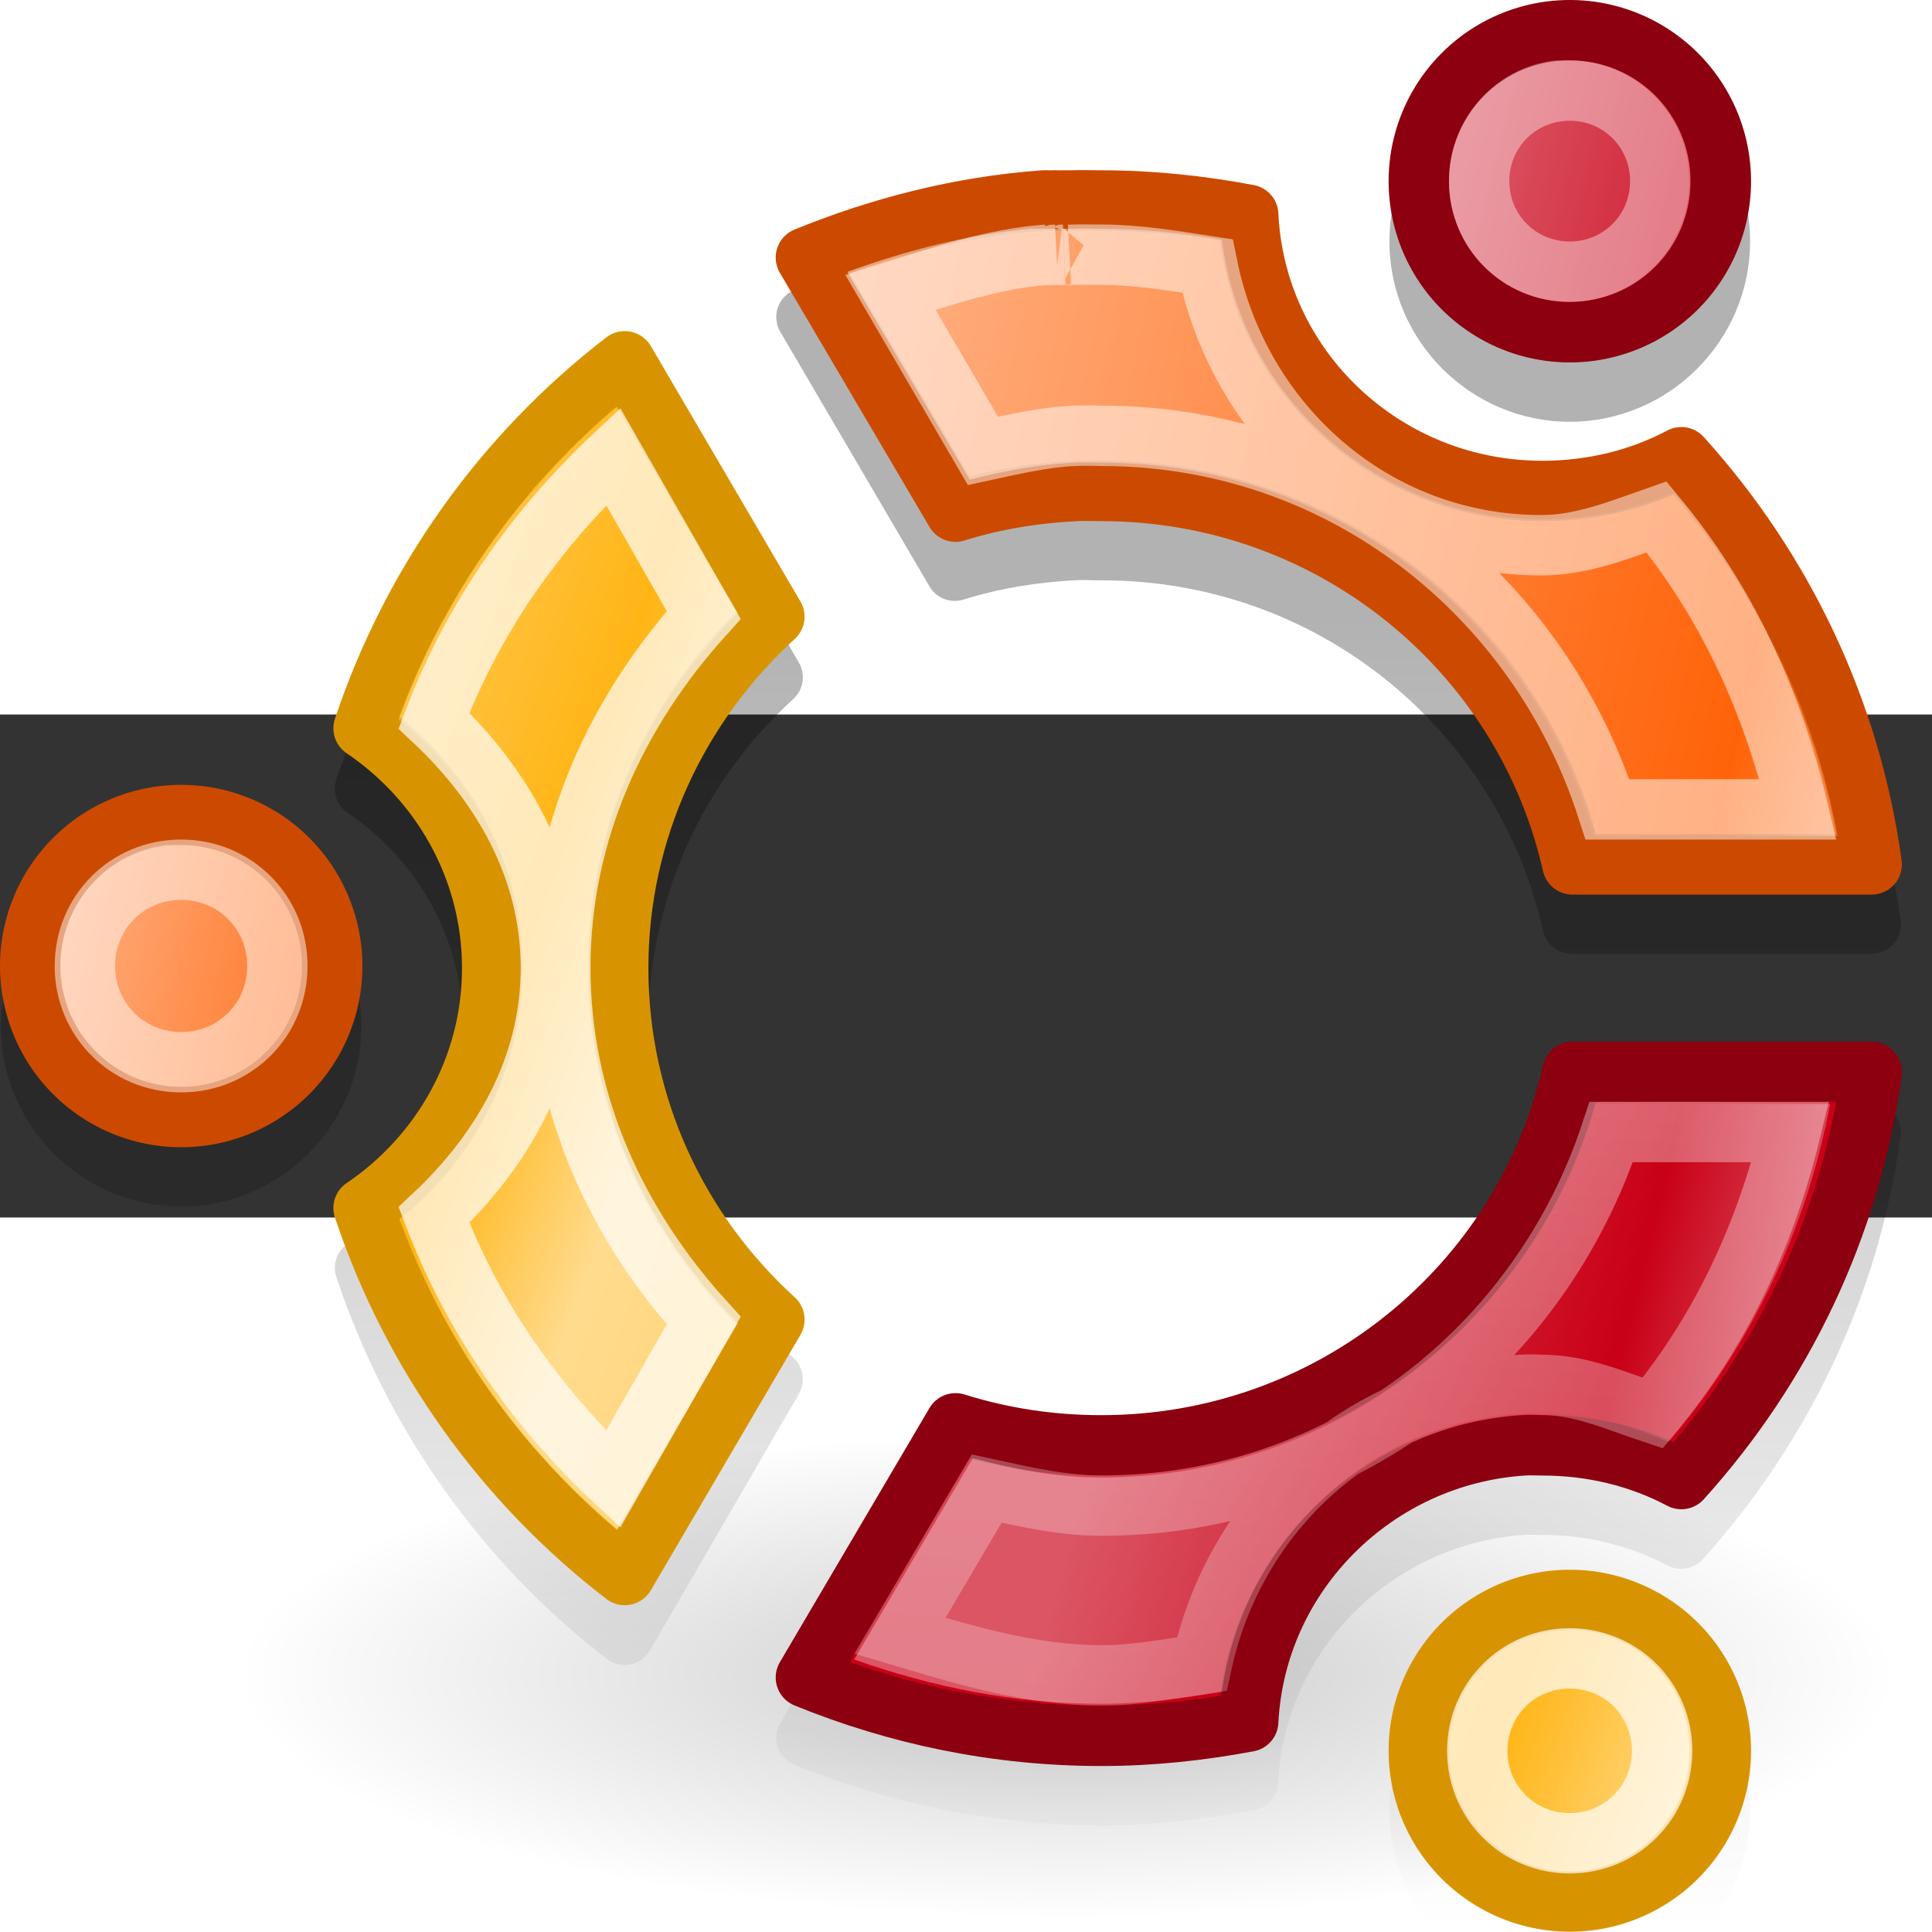 <?xml version="1.0" encoding="UTF-8" standalone="no"?>
<!-- Generator: Adobe Illustrator 11 Build 196, SVG Export Plug-In . SVG Version: 6.0.0 Build 78)  -->
<svg
   xmlns:i="http://ns.adobe.com/AdobeIllustrator/10.0/"
   xmlns:dc="http://purl.org/dc/elements/1.1/"
   xmlns:cc="http://web.resource.org/cc/"
   xmlns:rdf="http://www.w3.org/1999/02/22-rdf-syntax-ns#"
   xmlns:svg="http://www.w3.org/2000/svg"
   xmlns="http://www.w3.org/2000/svg"
   xmlns:xlink="http://www.w3.org/1999/xlink"
   xmlns:sodipodi="http://sodipodi.sourceforge.net/DTD/sodipodi-0.dtd"
   xmlns:inkscape="http://www.inkscape.org/namespaces/inkscape"
   i:viewOrigin="109.6177 487.4321"
   i:rulerOrigin="123 -123.6133"
   i:pageBounds="-123 718.8887 718.8896 123.6133"
   width="32"
   height="32"
   viewBox="0 0 360.267 93.793"
   overflow="visible"
   enable-background="new 0 0 360.267 93.793"
   xml:space="preserve"
   id="svg2"
   sodipodi:version="0.32"
   inkscape:version="0.45"
   sodipodi:docname="start-here.svg"
   sodipodi:docbase="/home/lapo/Icone/tangerine-icon-theme/32x32/places"
   version="1.0"
   inkscape:export-filename="/home/lapo/Desktop/start-here.png"
   inkscape:export-xdpi="90"
   inkscape:export-ydpi="90"
   inkscape:output_extension="org.inkscape.output.svg.inkscape"><rect x="0" y="0" width="360.267" height="93.793" fill="#333333" stroke="none"/><defs
     id="defs42"><linearGradient
       inkscape:collect="always"
       id="linearGradient3385"><stop
         style="stop-color:#ffffff;stop-opacity:1;"
         offset="0"
         id="stop3387" /><stop
         style="stop-color:#ffffff;stop-opacity:0;"
         offset="1"
         id="stop3389" /></linearGradient><linearGradient
       inkscape:collect="always"
       id="linearGradient3356"><stop
         style="stop-color:#000000;stop-opacity:1;"
         offset="0"
         id="stop3358" /><stop
         style="stop-color:#000000;stop-opacity:0;"
         offset="1"
         id="stop3360" /></linearGradient><linearGradient
       id="linearGradient1334"><stop
         style="stop-color:#ffffff;stop-opacity:1;"
         offset="0"
         id="stop1336" /><stop
         id="stop1346"
         offset="0.25"
         style="stop-color:#ffffff;stop-opacity:0;" /><stop
         id="stop1342"
         offset="0.345"
         style="stop-color:#ffffff;stop-opacity:1;" /><stop
         style="stop-color:#ffffff;stop-opacity:0;"
         offset="0.863"
         id="stop1344" /><stop
         style="stop-color:#ffffff;stop-opacity:1;"
         offset="1"
         id="stop1338" /></linearGradient><linearGradient
       inkscape:collect="always"
       id="linearGradient4187"><stop
         style="stop-color:#000000;stop-opacity:1;"
         offset="0"
         id="stop4189" /><stop
         style="stop-color:#000000;stop-opacity:0;"
         offset="1"
         id="stop4191" /></linearGradient><radialGradient
       inkscape:collect="always"
       xlink:href="#linearGradient4187"
       id="radialGradient3277"
       gradientUnits="userSpaceOnUse"
       gradientTransform="matrix(8.716285e-6,-0.666,0.958,0,178.49,133.087)"
       cx="191.414"
       cy="7.786"
       fx="191.414"
       fy="7.786"
       r="153.397" /><linearGradient
       inkscape:collect="always"
       xlink:href="#linearGradient1334"
       id="linearGradient3319"
       gradientUnits="userSpaceOnUse"
       gradientTransform="matrix(6.4,0,0,6.456,52.61,-75.576)"
       x1="3.52"
       y1="16.549"
       x2="45.431"
       y2="31.877" /><linearGradient
       inkscape:collect="always"
       xlink:href="#linearGradient1334"
       id="linearGradient3323"
       gradientUnits="userSpaceOnUse"
       gradientTransform="matrix(6.4,0,0,6.432,52.615,-129.205)"
       x1="31.785"
       y1="14.883"
       x2="76.799"
       y2="26.226" /><linearGradient
       inkscape:collect="always"
       xlink:href="#linearGradient1334"
       id="linearGradient3327"
       gradientUnits="userSpaceOnUse"
       gradientTransform="matrix(6.433,0,0,6.44,-1.608,-102.057)"
       x1="1.045"
       y1="22.383"
       x2="45.431"
       y2="31.877" /><linearGradient
       inkscape:collect="always"
       xlink:href="#linearGradient1334"
       id="linearGradient3331"
       gradientUnits="userSpaceOnUse"
       gradientTransform="matrix(7.832,0,0,7.738,-6.119,-131.644)"
       x1="3.52"
       y1="16.549"
       x2="45.431"
       y2="31.877" /><linearGradient
       inkscape:collect="always"
       xlink:href="#linearGradient1334"
       id="linearGradient3335"
       gradientUnits="userSpaceOnUse"
       gradientTransform="matrix(7.832,0,0,7.738,-6.119,-131.644)"
       x1="1.045"
       y1="22.383"
       x2="45.431"
       y2="31.877" /><linearGradient
       inkscape:collect="always"
       xlink:href="#linearGradient1334"
       id="linearGradient3339"
       gradientUnits="userSpaceOnUse"
       gradientTransform="matrix(7.832,0,0,7.738,-6.119,-131.644)"
       x1="31.785"
       y1="14.883"
       x2="76.799"
       y2="26.226" /><linearGradient
       inkscape:collect="always"
       xlink:href="#linearGradient3356"
       id="linearGradient3362"
       x1="249.974"
       y1="-27.89"
       x2="249.974"
       y2="215.079"
       gradientUnits="userSpaceOnUse" /><linearGradient
       inkscape:collect="always"
       xlink:href="#linearGradient3385"
       id="linearGradient3391"
       x1="23.473"
       y1="14.625"
       x2="20.594"
       y2="48.087"
       gradientUnits="userSpaceOnUse" /></defs><sodipodi:namedview
     inkscape:window-height="949"
     inkscape:window-width="1280"
     inkscape:pageshadow="2"
     inkscape:pageopacity="0.0"
     borderopacity="1.0"
     bordercolor="#666666"
     pagecolor="#ffffff"
     id="base"
     gridspacingx="0.5px"
     gridspacingy="0.5px"
     showgrid="false"
     inkscape:zoom="1"
     inkscape:cx="17.10056"
     inkscape:cy="17.141276"
     inkscape:window-x="9"
     inkscape:window-y="69"
     inkscape:current-layer="layer4"
     gridempspacing="2"
     showguides="false"
     inkscape:guide-bbox="true"
     fill="#babdb6"
     stroke="#babdb6"
     showborder="false"
     inkscape:showpageshadow="false"
     width="32px"
     height="32px"><sodipodi:guide
       orientation="vertical"
       position="26.996"
       id="guide2248" /><sodipodi:guide
       orientation="horizontal"
       position="24.005"
       id="guide2250" /></sodipodi:namedview><g
     inkscape:groupmode="layer"
     id="layer5"
     inkscape:label="shadows"
     style="display:inline" /><g
     inkscape:groupmode="layer"
     id="layer3"
     inkscape:label="Main shape"
     style="display:inline" /><g
     inkscape:groupmode="layer"
     id="layer1"
     inkscape:label="face"
     style="display:inline" /><g
     inkscape:groupmode="layer"
     id="layer4"
     inkscape:label="inner stroke"
     style="display:inline"><path
       transform="matrix(1.052,0,0,0.445,3.285,176.582)"
       d="M 339.345 5.683 A 153.397 110.674 0 1 1  32.551,5.683 A 153.397 110.674 0 1 1  339.345 5.683 z"
       sodipodi:ry="110.67352"
       sodipodi:rx="153.39676"
       sodipodi:cy="5.6829548"
       sodipodi:cx="185.9478"
       id="path4069"
       style="opacity:0.2;fill:url(#radialGradient3277);fill-opacity:1;stroke:none;stroke-width:2;stroke-miterlimit:4;stroke-dasharray:none;stroke-opacity:1;display:inline"
       sodipodi:type="arc" /><path
       sodipodi:type="inkscape:offset"
       inkscape:radius="5.4560966"
       inkscape:original="M 292.71875 -127.59375 C 277.18223 -127.59375 264.56252 -115.00526 264.5625 -99.46875 C 264.5625 -83.932238 277.18225 -71.3125 292.71875 -71.3125 C 308.25526 -71.312499 320.87502 -83.932237 320.875 -99.46875 C 320.87501 -115.00526 308.25528 -127.59375 292.71875 -127.59375 z M 194.5625 -95.9375 C 178.96735 -94.798359 164.05963 -91.019898 150.21875 -85.375 L 178.03125 -37.90625 C 185.19054 -40.149821 192.69226 -41.356996 200.53125 -41.75 C 202.0657 -41.826934 203.91506 -41.75 205.46875 -41.75 C 248.45383 -41.750003 284.11102 -11.910279 293.0625 27.90625 L 349 27.90625 C 345.03628 -1.0379952 332.24842 -27.311857 313.46875 -48.09375 C 305.75599 -44.000301 296.80018 -41.75 287.4375 -41.75 C 258.04121 -41.750003 234.25809 -64.410358 232.90625 -93.125 C 224.05916 -94.795037 214.80251 -95.9375 205.46875 -95.9375 C 203.5942 -95.9375 201.70111 -96.007323 199.84375 -95.9375 C 199.23912 -95.914773 198.6652 -95.967552 198.0625 -95.9375 C 197.49464 -95.909187 196.87887 -95.972314 196.3125 -95.9375 C 195.76384 -95.903776 195.10969 -95.97747 194.5625 -95.9375 z M 116.46875 -66.03125 C 93.976683 -48.72939 77.042118 -24.737485 67.90625 2.5625 C 82.337172 12.32246 91.8125 28.679621 91.8125 47.25 C 91.812498 65.820381 82.33717 82.177555 67.90625 91.9375 C 77.039082 119.24414 93.968834 143.24649 116.46875 160.53125 L 144.25 112.6875 C 126.3649 96.424244 115.40625 73.134273 115.40625 47.25 C 115.40625 21.375074 126.38662 -1.8837856 144.25 -18.1875 L 116.46875 -66.03125 z M 33.78125 18.75 C 18.244734 18.749999 5.6249998 31.354266 5.625 46.90625 C 5.6250002 62.458234 18.244734 75.03125 33.78125 75.03125 C 49.317766 75.031248 61.906248 62.458222 61.90625 46.90625 C 61.906251 31.354267 49.317765 18.75 33.78125 18.75 z M 293.0625 66.59375 C 284.11104 106.41029 248.45383 136.25 205.46875 136.25 C 195.95239 136.25003 186.62109 134.72186 178.03125 132.03125 L 150.21875 179.53125 C 167.2156 186.46376 185.94256 190.4375 205.46875 190.4375 C 214.80251 190.43754 224.05914 189.29503 232.90625 187.625 C 234.26908 160.11548 256.55045 137.98837 284.28125 136.25 C 285.4449 136.17708 286.25536 136.25001 287.4375 136.25 C 296.80019 136.25001 305.75598 138.5003 313.46875 142.59375 C 332.24844 121.81186 345.03628 95.53801 349 66.59375 L 293.0625 66.59375 z M 292.71875 165.09375 C 277.18223 165.09375 264.56252 177.71825 264.5625 193.25 C 264.5625 208.78177 277.18225 221.40626 292.71875 221.40625 C 308.25526 221.40626 320.87502 208.78177 320.875 193.25 C 320.87501 177.71825 308.25528 165.09374 292.71875 165.09375 z "
       style="opacity:0.3;fill:url(#linearGradient3362);fill-opacity:1.0;stroke:none;stroke-width:11.258;stroke-miterlimit:4;stroke-dasharray:none;stroke-opacity:1;display:inline"
       id="path3354"
       d="M 292.719,-133.062 C 274.235,-133.062 259.094,-117.96 259.094,-99.469 C 259.094,-80.978 274.228,-65.844 292.719,-65.844 C 311.21,-65.844 326.344,-80.978 326.344,-99.469 C 326.344,-117.96 311.202,-133.062 292.719,-133.062 z M 205.469,-101.406 C 203.73,-101.406 201.758,-101.455 199.625,-101.375 C 199.467,-101.369 198.873,-101.429 197.781,-101.375 C 197.812,-101.377 197.18,-101.449 195.969,-101.375 C 196.171,-101.387 195.505,-101.473 194.156,-101.375 C 177.939,-100.19 162.477,-96.278 148.156,-90.438 C 146.689,-89.842 145.553,-88.638 145.043,-87.138 C 144.533,-85.639 144.7,-83.992 145.5,-82.625 L 173.312,-35.156 C 174.592,-32.954 177.225,-31.929 179.656,-32.688 C 186.311,-34.773 193.358,-35.939 200.812,-36.312 C 201.946,-36.369 203.735,-36.281 205.469,-36.281 C 245.929,-36.281 279.351,-8.267 287.75,29.094 C 288.3,31.588 290.508,33.367 293.062,33.375 L 349,33.375 C 350.581,33.376 352.084,32.691 353.121,31.498 C 354.158,30.305 354.627,28.721 354.406,27.156 C 350.289,-2.911 337.019,-30.185 317.531,-51.75 C 315.851,-53.612 313.118,-54.089 310.906,-52.906 C 304.007,-49.245 295.926,-47.219 287.438,-47.219 C 260.845,-47.219 239.561,-67.528 238.344,-93.375 C 238.234,-95.906 236.396,-98.029 233.906,-98.5 C 224.823,-100.215 215.248,-101.406 205.469,-101.406 z M 116.156,-71.469 C 115.066,-71.402 114.021,-71.011 113.156,-70.344 C 89.781,-52.363 72.193,-27.468 62.719,0.844 C 61.944,3.168 62.813,5.724 64.844,7.094 C 77.849,15.89 86.344,30.536 86.344,47.25 C 86.344,63.964 77.849,78.61 64.844,87.406 C 62.813,88.776 61.944,91.332 62.719,93.656 C 72.19,121.974 89.77,146.878 113.156,164.844 C 114.397,165.798 115.988,166.173 117.524,165.874 C 119.061,165.575 120.395,164.631 121.188,163.281 L 148.969,115.438 C 150.259,113.209 149.816,110.383 147.906,108.656 C 131.119,93.391 120.875,71.594 120.875,47.25 C 120.875,22.919 131.16,1.156 147.938,-14.156 C 149.837,-15.891 150.266,-18.717 148.969,-20.938 L 121.188,-68.781 C 120.149,-70.552 118.205,-71.591 116.156,-71.469 z M 33.781,13.281 C 15.294,13.281 0.156,28.403 0.156,46.906 C 0.156,65.41 15.301,80.5 33.781,80.5 C 52.261,80.5 67.375,65.402 67.375,46.906 C 67.375,28.41 52.269,13.281 33.781,13.281 z M 293.062,61.125 C 290.508,61.133 288.3,62.912 287.75,65.406 C 279.351,102.767 245.929,130.781 205.469,130.781 C 196.537,130.781 187.733,129.342 179.656,126.812 C 177.225,126.054 174.592,127.079 173.312,129.281 L 145.5,176.781 C 144.7,178.148 144.533,179.795 145.043,181.294 C 145.553,182.794 146.689,183.998 148.156,184.594 C 165.776,191.78 185.202,195.906 205.469,195.906 C 215.248,195.906 224.823,194.715 233.906,193 C 236.385,192.532 238.22,190.426 238.344,187.906 C 239.568,163.188 259.597,143.256 284.625,141.688 C 285.404,141.639 286.031,141.719 287.438,141.719 C 295.926,141.719 304.007,143.745 310.906,147.406 C 313.118,148.589 315.851,148.112 317.531,146.25 C 337.019,124.685 350.289,97.411 354.406,67.344 C 354.627,65.779 354.158,64.195 353.121,63.002 C 352.084,61.809 350.581,61.124 349,61.125 L 293.062,61.125 z M 292.719,159.625 C 274.227,159.625 259.094,174.763 259.094,193.25 C 259.094,211.737 274.227,226.875 292.719,226.875 C 311.211,226.875 326.344,211.737 326.344,193.25 C 326.344,174.763 311.211,159.625 292.719,159.625 z "
       transform="translate(0,11.258)" /><path
       sodipodi:type="arc"
       style="fill:#ff6309;fill-opacity:1;stroke:#cc4a00;stroke-width:13.58;stroke-miterlimit:4;stroke-dasharray:none;stroke-opacity:1;display:inline"
       id="path2313"
       sodipodi:cx="41.351189"
       sodipodi:cy="46.856956"
       sodipodi:rx="33.967049"
       sodipodi:ry="33.967049"
       d="M 75.318 46.857 A 33.967 33.967 0 1 1  7.384,46.857 A 33.967 33.967 0 1 1  75.318 46.857 z"
       transform="matrix(0.829,0,0,0.829,-0.489,8.059)" /><path
       style="fill:#ff6309;fill-opacity:1;stroke:#cc4a00;stroke-width:11.258;stroke-linejoin:round;stroke-miterlimit:4;stroke-dasharray:none;stroke-opacity:1;display:inline"
       d="M 194.579,-95.856 C 178.984,-94.717 164.119,-90.861 150.278,-85.216 L 178.18,-37.821 C 185.339,-40.065 192.859,-41.297 200.698,-41.69 C 202.232,-41.767 203.794,-41.69 205.348,-41.69 C 248.333,-41.69 284.263,-11.865 293.214,27.952 L 349.018,27.952 C 345.054,-0.992 332.308,-27.195 313.529,-47.977 C 305.816,-43.884 296.948,-41.69 287.585,-41.69 C 258.189,-41.69 234.112,-64.481 232.76,-93.196 C 223.913,-94.866 214.682,-95.856 205.348,-95.856 C 203.473,-95.856 201.576,-95.926 199.719,-95.856 C 199.114,-95.833 198.608,-95.886 198.005,-95.856 C 197.437,-95.827 196.858,-95.891 196.292,-95.856 C 195.743,-95.822 195.126,-95.896 194.579,-95.856 z "
       id="path2338" /><path
       style="fill:#ffb515;fill-opacity:1;stroke:#d89400;stroke-width:11.258;stroke-linejoin:round;stroke-miterlimit:4;stroke-dasharray:none;stroke-opacity:1;display:inline"
       d="M 116.502,-65.871 C 94.01,-48.569 76.932,-24.738 67.797,2.562 C 82.227,12.322 91.782,28.726 91.782,47.297 C 91.782,65.867 82.227,82.272 67.797,92.032 C 76.929,119.338 94.002,143.18 116.502,160.464 L 144.404,112.828 C 126.519,96.564 115.279,73.181 115.279,47.297 C 115.279,21.422 126.541,-1.931 144.404,-18.234 L 116.502,-65.871 z "
       id="path2241" /><path
       sodipodi:type="arc"
       style="fill:#ffb515;fill-opacity:1;stroke:#d89400;stroke-width:13.589;stroke-miterlimit:4;stroke-dasharray:none;stroke-opacity:1;display:inline"
       id="path2317"
       sodipodi:cx="41.351189"
       sodipodi:cy="46.856956"
       sodipodi:rx="33.967049"
       sodipodi:ry="33.967049"
       d="M 75.318 46.857 A 33.967 33.967 0 1 1  7.384,46.857 A 33.967 33.967 0 1 1  75.318 46.857 z"
       transform="matrix(0.829,0,0,0.828,258.452,154.432)" /><path
       sodipodi:type="arc"
       style="fill:#c90016;fill-opacity:1;stroke:#8c000f;stroke-width:13.587;stroke-miterlimit:4;stroke-dasharray:none;stroke-opacity:1;display:inline"
       id="path2315"
       sodipodi:cx="41.351189"
       sodipodi:cy="46.856956"
       sodipodi:rx="33.967049"
       sodipodi:ry="33.967049"
       d="M 75.318 46.857 A 33.967 33.967 0 1 1  7.384,46.857 A 33.967 33.967 0 1 1  75.318 46.857 z"
       transform="matrix(0.829,0,0,0.829,258.452,-138.289)" /><path
       style="fill:#c90016;fill-opacity:1;stroke:#8c000f;stroke-width:11.258;stroke-linejoin:round;stroke-miterlimit:4;stroke-dasharray:none;stroke-opacity:1;display:inline"
       d="M 293.214,66.642 C 284.263,106.458 248.333,136.283 205.348,136.283 C 195.831,136.283 186.77,134.863 178.18,132.172 L 150.278,179.568 C 167.275,186.5 185.822,190.449 205.348,190.449 C 214.682,190.449 223.913,189.459 232.76,187.789 C 234.123,160.28 256.428,138.022 284.158,136.283 C 285.322,136.21 286.403,136.283 287.585,136.283 C 296.948,136.283 305.816,138.477 313.529,142.57 C 332.308,121.788 345.054,95.586 349.018,66.642 L 293.214,66.642 z "
       id="path2334" /><path
       sodipodi:type="inkscape:offset"
       inkscape:radius="-1.5447201"
       inkscape:original="M 115.53125 -59.8125 C 96.072816 -43.814965 81.012958 -22.733382 72.4375 1.34375 C 86.468934 11.950413 95.6875 28.505539 95.6875 47.28125 C 95.687503 66.056962 86.468934 82.643345 72.4375 93.25 C 81.008853 117.33377 96.070379 138.42195 115.53125 154.40625 L 139.5 113.3125 C 122.19189 96.466321 111.375 73.136728 111.375 47.28125 C 111.375 21.424155 122.2068 -1.8427399 139.5 -18.71875 L 115.53125 -59.8125 z "
       style="opacity:0.518;fill:url(#linearGradient3331);fill-opacity:1;stroke:none;stroke-width:11.258;stroke-miterlimit:4;stroke-dasharray:none;stroke-opacity:1;display:inline"
       id="path3329"
       d="M 115.125,-57.406 C 96.824,-41.953 82.604,-21.91 74.281,0.906 C 88.135,11.806 97.219,28.428 97.219,47.281 C 97.219,66.135 88.136,82.786 74.281,93.688 C 82.6,116.51 96.823,136.559 115.125,152 L 137.594,113.5 C 120.52,96.451 109.844,73.125 109.844,47.281 C 109.844,21.42 120.52,-1.862 137.594,-18.938 L 115.125,-57.406 z " /><path
       style="opacity:0.518;fill:url(#linearGradient3327);fill-opacity:1;stroke:none;stroke-width:11.258;stroke-linejoin:miter;stroke-miterlimit:4;stroke-dasharray:none;stroke-opacity:1;display:inline"
       d="M 31.161,24.332 C 19.932,25.6 11.258,35.254 11.258,46.873 C 11.258,59.35 21.311,69.413 33.775,69.413 C 46.239,69.413 56.292,59.35 56.292,46.873 C 56.292,34.395 46.239,24.332 33.775,24.332 C 32.949,24.332 32.286,24.308 31.966,24.332 C 31.693,24.353 31.431,24.301 31.161,24.332 z "
       id="path1330"
       sodipodi:nodetypes="csssssc" /><path
       sodipodi:type="inkscape:offset"
       inkscape:radius="-2.1109395"
       inkscape:original="M 295.90625 70.5 C 285.3558 110.38026 248.95868 140.15624 205.34375 140.15625 C 196.62689 140.15628 188.36856 138.46883 180.375 136.28125 L 156.15625 177.40625 C 171.52247 183.11935 187.97448 186.59376 205.34375 186.59375 C 213.56677 186.59377 221.69466 185.52295 229.59375 184.15625 C 232.70872 156.34201 255.40024 134.19322 283.90625 132.40625 C 285.38742 132.31343 286.57464 132.40626 287.59375 132.40625 C 296.25577 132.40625 304.34178 134.87329 311.8125 138.21875 C 328.35022 119.36386 339.48001 96.134475 343.875 70.5 L 295.90625 70.5 z "
       style="opacity:0.333;fill:url(#linearGradient3339);fill-opacity:1;stroke:none;stroke-width:11.258;stroke-miterlimit:4;stroke-dasharray:none;stroke-opacity:1;display:inline"
       id="path3337"
       d="M 297.438,72.625 C 286.101,112.6 249.329,142.281 205.344,142.281 C 196.932,142.281 189.016,140.696 181.406,138.688 L 159.281,176.219 C 173.769,181.348 189.134,184.469 205.344,184.469 C 212.917,184.469 220.439,183.492 227.844,182.25 C 231.787,154.234 254.841,132.127 283.781,130.312 C 285.42,130.21 286.703,130.281 287.594,130.281 C 296.065,130.281 303.928,132.57 311.156,135.656 C 326.369,117.917 336.768,96.39 341.281,72.625 L 297.438,72.625 z " /><path
       style="opacity:0.518;fill:url(#linearGradient3319);fill-opacity:1;stroke:none;stroke-width:11.258;stroke-miterlimit:4;stroke-dasharray:none;stroke-opacity:1;display:inline"
       d="M 289.999,170.576 C 278.828,171.848 270.2,181.526 270.2,193.174 C 270.2,205.683 280.199,215.772 292.598,215.772 C 304.998,215.772 314.997,205.683 314.997,193.174 C 314.997,180.665 304.998,170.576 292.598,170.576 C 291.777,170.576 291.117,170.552 290.799,170.576 C 290.528,170.597 290.267,170.546 289.999,170.576 z "
       id="path3317"
       sodipodi:nodetypes="csssssc" /><path
       style="opacity:0.333;fill:url(#linearGradient3323);fill-opacity:1;stroke:none;stroke-width:11.258;stroke-miterlimit:4;stroke-dasharray:none;stroke-opacity:1;display:inline"
       d="M 289.999,-121.969 C 278.831,-120.703 270.2,-111.061 270.2,-99.457 C 270.2,-86.995 280.2,-76.945 292.599,-76.945 C 304.998,-76.945 314.997,-86.995 314.997,-99.457 C 314.997,-111.919 304.998,-121.969 292.599,-121.969 C 291.982,-121.969 291.357,-121.972 290.999,-121.969 C 290.949,-121.967 290.839,-121.972 290.799,-121.969 C 290.528,-121.948 290.267,-121.999 289.999,-121.969 z "
       id="path3321"
       sodipodi:nodetypes="cssssssc" /><path
       sodipodi:type="inkscape:offset"
       inkscape:radius="-1.407293"
       inkscape:original="M 192.125 -92 C 179.50786 -90.808337 167.41923 -87.619329 155.90625 -83.28125 L 180.125 -42.1875 C 186.71206 -43.980703 193.40212 -45.209788 200.4375 -45.5625 C 202.23829 -45.652786 203.92091 -45.5625 205.34375 -45.5625 C 249.05692 -45.562499 285.70024 -15.923253 296.15625 24.09375 L 344.375 24.09375 C 340.04446 -1.3424713 328.86447 -24.365906 312.5625 -43.15625 C 304.97389 -39.676 296.43348 -37.8125 287.59375 -37.8125 C 257.25941 -37.812501 232.13026 -60.600561 229.09375 -89.8125 C 221.33425 -91.131903 213.41104 -92.000001 205.34375 -92 C 203.37076 -92 201.62575 -92.062291 199.96875 -92 C 199.16572 -91.969813 198.53057 -92.000118 198.25 -92 C 197.25566 -91.95042 196.63968 -92.006665 196.53125 -92 C 195.8542 -91.958384 195.33819 -91.986421 195.0625 -92 C 194.98918 -92.005279 194.80704 -91.999602 194.8125 -92 C 194.26592 -91.960081 193.82636 -91.991593 193.59375 -92 C 193.55497 -92.003153 193.36328 -91.996586 193.34375 -92 C 192.93571 -91.965676 192.532 -92.03844 192.125 -92 z "
       style="opacity:0.518;fill:url(#linearGradient3335);fill-opacity:1;stroke:none;stroke-width:11.258;stroke-linejoin:miter;stroke-miterlimit:4;stroke-dasharray:none;stroke-opacity:1;display:inline"
       id="path3333"
       d="M 192.25,-90.594 C 180.358,-89.471 168.943,-86.534 158,-82.531 L 180.844,-43.781 C 187.161,-45.438 193.608,-46.629 200.375,-46.969 C 202.266,-47.064 203.98,-46.969 205.344,-46.969 C 249.302,-46.969 286.233,-17.399 297.219,22.688 L 342.656,22.688 C 338.232,-1.498 327.562,-23.42 312.125,-41.469 C 304.603,-38.192 296.242,-36.406 287.594,-36.406 C 256.938,-36.406 231.466,-59.164 227.844,-88.562 C 220.458,-89.779 212.969,-90.594 205.344,-90.594 C 203.341,-90.594 201.616,-90.653 200.031,-90.594 C 199.195,-90.562 198.521,-90.592 198.312,-90.594 C 198.305,-90.594 198.256,-90.594 198.25,-90.594 C 197.747,-90.571 197.333,-90.555 197.031,-90.562 C 196.872,-90.566 196.744,-90.59 196.656,-90.594 C 196.569,-90.597 196.45,-90.583 196.625,-90.594 C 195.866,-90.547 195.267,-90.581 195,-90.594 C 194.99,-90.594 194.979,-90.594 194.969,-90.594 C 195.051,-90.588 194.979,-90.594 194.938,-90.594 C 194.927,-90.594 194.916,-90.594 194.906,-90.594 C 194.802,-90.586 194.785,-90.597 194.688,-90.594 C 194.171,-90.574 193.674,-90.589 193.531,-90.594 C 193.51,-90.593 193.49,-90.593 193.469,-90.594 C 193.402,-90.588 193.405,-90.597 193.344,-90.594 C 192.806,-90.566 192.389,-90.607 192.25,-90.594 z "
       transform="translate(0,4.2095e-6)" /><path
       sodipodi:type="inkscape:offset"
       inkscape:radius="-0.97564131"
       inkscape:original="M 10.34375 5.96875 C 8.3459372 7.5055535 6.8427253 9.6376331 6.03125 12.0625 C 7.3130478 12.929409 8.15625 14.381773 8.15625 16.03125 C 8.1562497 17.680727 7.3130477 19.133092 6.03125 20 C 6.8424555 22.425458 8.3452401 24.558466 10.34375 26.09375 L 12.8125 21.84375 C 11.223891 20.3992 10.25 18.330369 10.25 16.03125 C 10.25 13.732961 11.225821 11.666895 12.8125 10.21875 L 10.34375 5.96875 z M 26 26.5 C 24.62 26.5 23.500001 27.620423 23.5 29 C 23.5 30.379578 24.620001 31.500001 26 31.5 C 27.38 31.5 28.500001 30.379579 28.5 29 C 28.5 27.620422 27.380001 26.499999 26 26.5 z "
       style="fill:none;fill-opacity:1;stroke:#ffffff;stroke-width:1;stroke-linejoin:miter;stroke-miterlimit:4;stroke-dasharray:none;stroke-opacity:1;display:inline;opacity:0.7"
       id="path3369"
       d="M 10.156,7.562 C 8.86,8.782 7.832,10.245 7.188,11.938 C 8.309,12.991 9.125,14.382 9.125,16.031 C 9.125,17.68 8.309,19.072 7.188,20.125 C 7.832,21.818 8.86,23.282 10.156,24.5 L 11.656,21.875 C 10.23,20.301 9.281,18.302 9.281,16.031 C 9.281,13.761 10.233,11.763 11.656,10.188 L 10.156,7.562 z M 26,27.469 C 25.148,27.469 24.469,28.148 24.469,29 C 24.469,29.852 25.148,30.531 26,30.531 C 26.852,30.531 27.531,29.852 27.531,29 C 27.531,28.148 26.852,27.469 26,27.469 z "
       transform="matrix(11.258,0,0,11.258,0,-133.237)" /><path
       sodipodi:type="inkscape:offset"
       inkscape:radius="-0.9069342"
       inkscape:original="M 17.28125 3.3125 C 15.896042 3.4136822 14.573139 3.7486032 13.34375 4.25 L 15.8125 8.46875 C 16.448408 8.2694693 17.116217 8.1599078 17.8125 8.125 C 17.948794 8.1181665 18.111997 8.125 18.25 8.125 C 22.068064 8.1249998 25.236153 10.775876 26.03125 14.3125 L 31 14.3125 C 30.647931 11.741585 29.511817 9.4084103 27.84375 7.5625 C 27.15868 7.9260923 26.362872 8.125 25.53125 8.125 C 22.920184 8.1249998 20.807574 6.1130209 20.6875 3.5625 C 19.901674 3.4141623 19.079053 3.3125 18.25 3.3125 C 18.083497 3.3125002 17.914977 3.3062981 17.75 3.3125 C 17.696296 3.3145189 17.647284 3.3098307 17.59375 3.3125 C 17.543311 3.3150151 17.487806 3.3094077 17.4375 3.3125 C 17.388766 3.3154957 17.329853 3.3089497 17.28125 3.3125 z M 3 13.5 C 1.6199999 13.5 0.49999998 14.618626 0.5 16 C 0.5 17.381374 1.6199999 18.5 3 18.5 C 4.3800001 18.5 5.4999998 17.381373 5.5 16 C 5.5 14.618626 4.38 13.5 3 13.5 z "
       style="fill:none;fill-opacity:1;stroke:#ffffff;stroke-width:1;stroke-miterlimit:4;stroke-dasharray:none;stroke-opacity:1;display:inline;opacity:0.5"
       id="path3376"
       d="M 17.344,4.219 C 16.434,4.285 15.597,4.58 14.75,4.844 L 16.281,7.469 C 16.771,7.363 17.273,7.244 17.781,7.219 C 17.984,7.209 18.142,7.219 18.25,7.219 C 22.213,7.219 25.481,9.846 26.625,13.406 L 29.781,13.406 C 29.359,11.612 28.586,9.943 27.438,8.562 C 26.822,8.777 26.209,9.031 25.531,9.031 C 22.75,9.031 20.528,7.019 20,4.406 C 19.421,4.317 18.829,4.219 18.25,4.219 C 18.061,4.219 17.9,4.214 17.781,4.219 C 17.654,4.224 17.598,4.22 17.625,4.219 C 17.475,4.226 17.443,4.222 17.5,4.219 C 17.326,4.229 17.258,4.225 17.344,4.219 z M 3,14.406 C 2.11,14.406 1.406,15.109 1.406,16 C 1.406,16.891 2.11,17.594 3,17.594 C 3.89,17.594 4.594,16.891 4.594,16 C 4.594,15.109 3.89,14.406 3,14.406 z "
       transform="matrix(11.258,0,0,11.258,0,-133.237)" /><path
       sodipodi:type="inkscape:offset"
       inkscape:radius="-1.00805"
       inkscape:original="M 26 0.5 C 24.62 0.5 23.500001 1.6200001 23.5 3 C 23.5 4.3799999 24.620001 5.5 26 5.5 C 27.38 5.5 28.500001 4.3799999 28.5 3 C 28.5 1.6200001 27.380001 0.49999998 26 0.5 z M 26.03125 17.75 C 25.236154 21.286624 22.068064 23.9375 18.25 23.9375 C 17.404728 23.937502 16.575475 23.801488 15.8125 23.5625 L 13.34375 27.78125 C 14.853462 28.397016 16.515625 28.75 18.25 28.75 C 19.079053 28.750002 19.901673 28.648337 20.6875 28.5 C 20.80855 26.056522 22.786867 24.091907 25.25 23.9375 C 25.353359 23.931023 25.426249 23.937501 25.53125 23.9375 C 26.362874 23.937501 27.158679 24.136407 27.84375 24.5 C 29.511819 22.654089 30.64793 20.320916 31 17.75 L 26.03125 17.75 z "
       style="fill:none;fill-opacity:1.0;stroke:url(#linearGradient3391);stroke-width:1;stroke-miterlimit:4;stroke-dasharray:none;stroke-opacity:1;display:inline;opacity:0.402"
       id="path3383"
       d="M 26,1.5 C 25.165,1.5 24.5,2.165 24.5,3 C 24.5,3.835 25.165,4.5 26,4.5 C 26.835,4.5 27.5,3.835 27.5,3 C 27.5,2.165 26.835,1.5 26,1.5 z M 26.688,18.75 C 25.512,22.32 22.234,24.938 18.25,24.938 C 17.589,24.938 16.965,24.791 16.344,24.656 L 14.906,27.094 C 15.985,27.415 17.072,27.75 18.25,27.75 C 18.8,27.75 19.354,27.645 19.906,27.562 C 20.448,25.045 22.54,23.103 25.188,22.938 C 25.362,22.927 25.468,22.938 25.531,22.938 C 26.19,22.938 26.772,23.206 27.375,23.406 C 28.487,22.067 29.231,20.484 29.656,18.75 L 26.688,18.75 z "
       transform="matrix(11.258,0,0,11.258,0,-133.237)" /></g></svg>